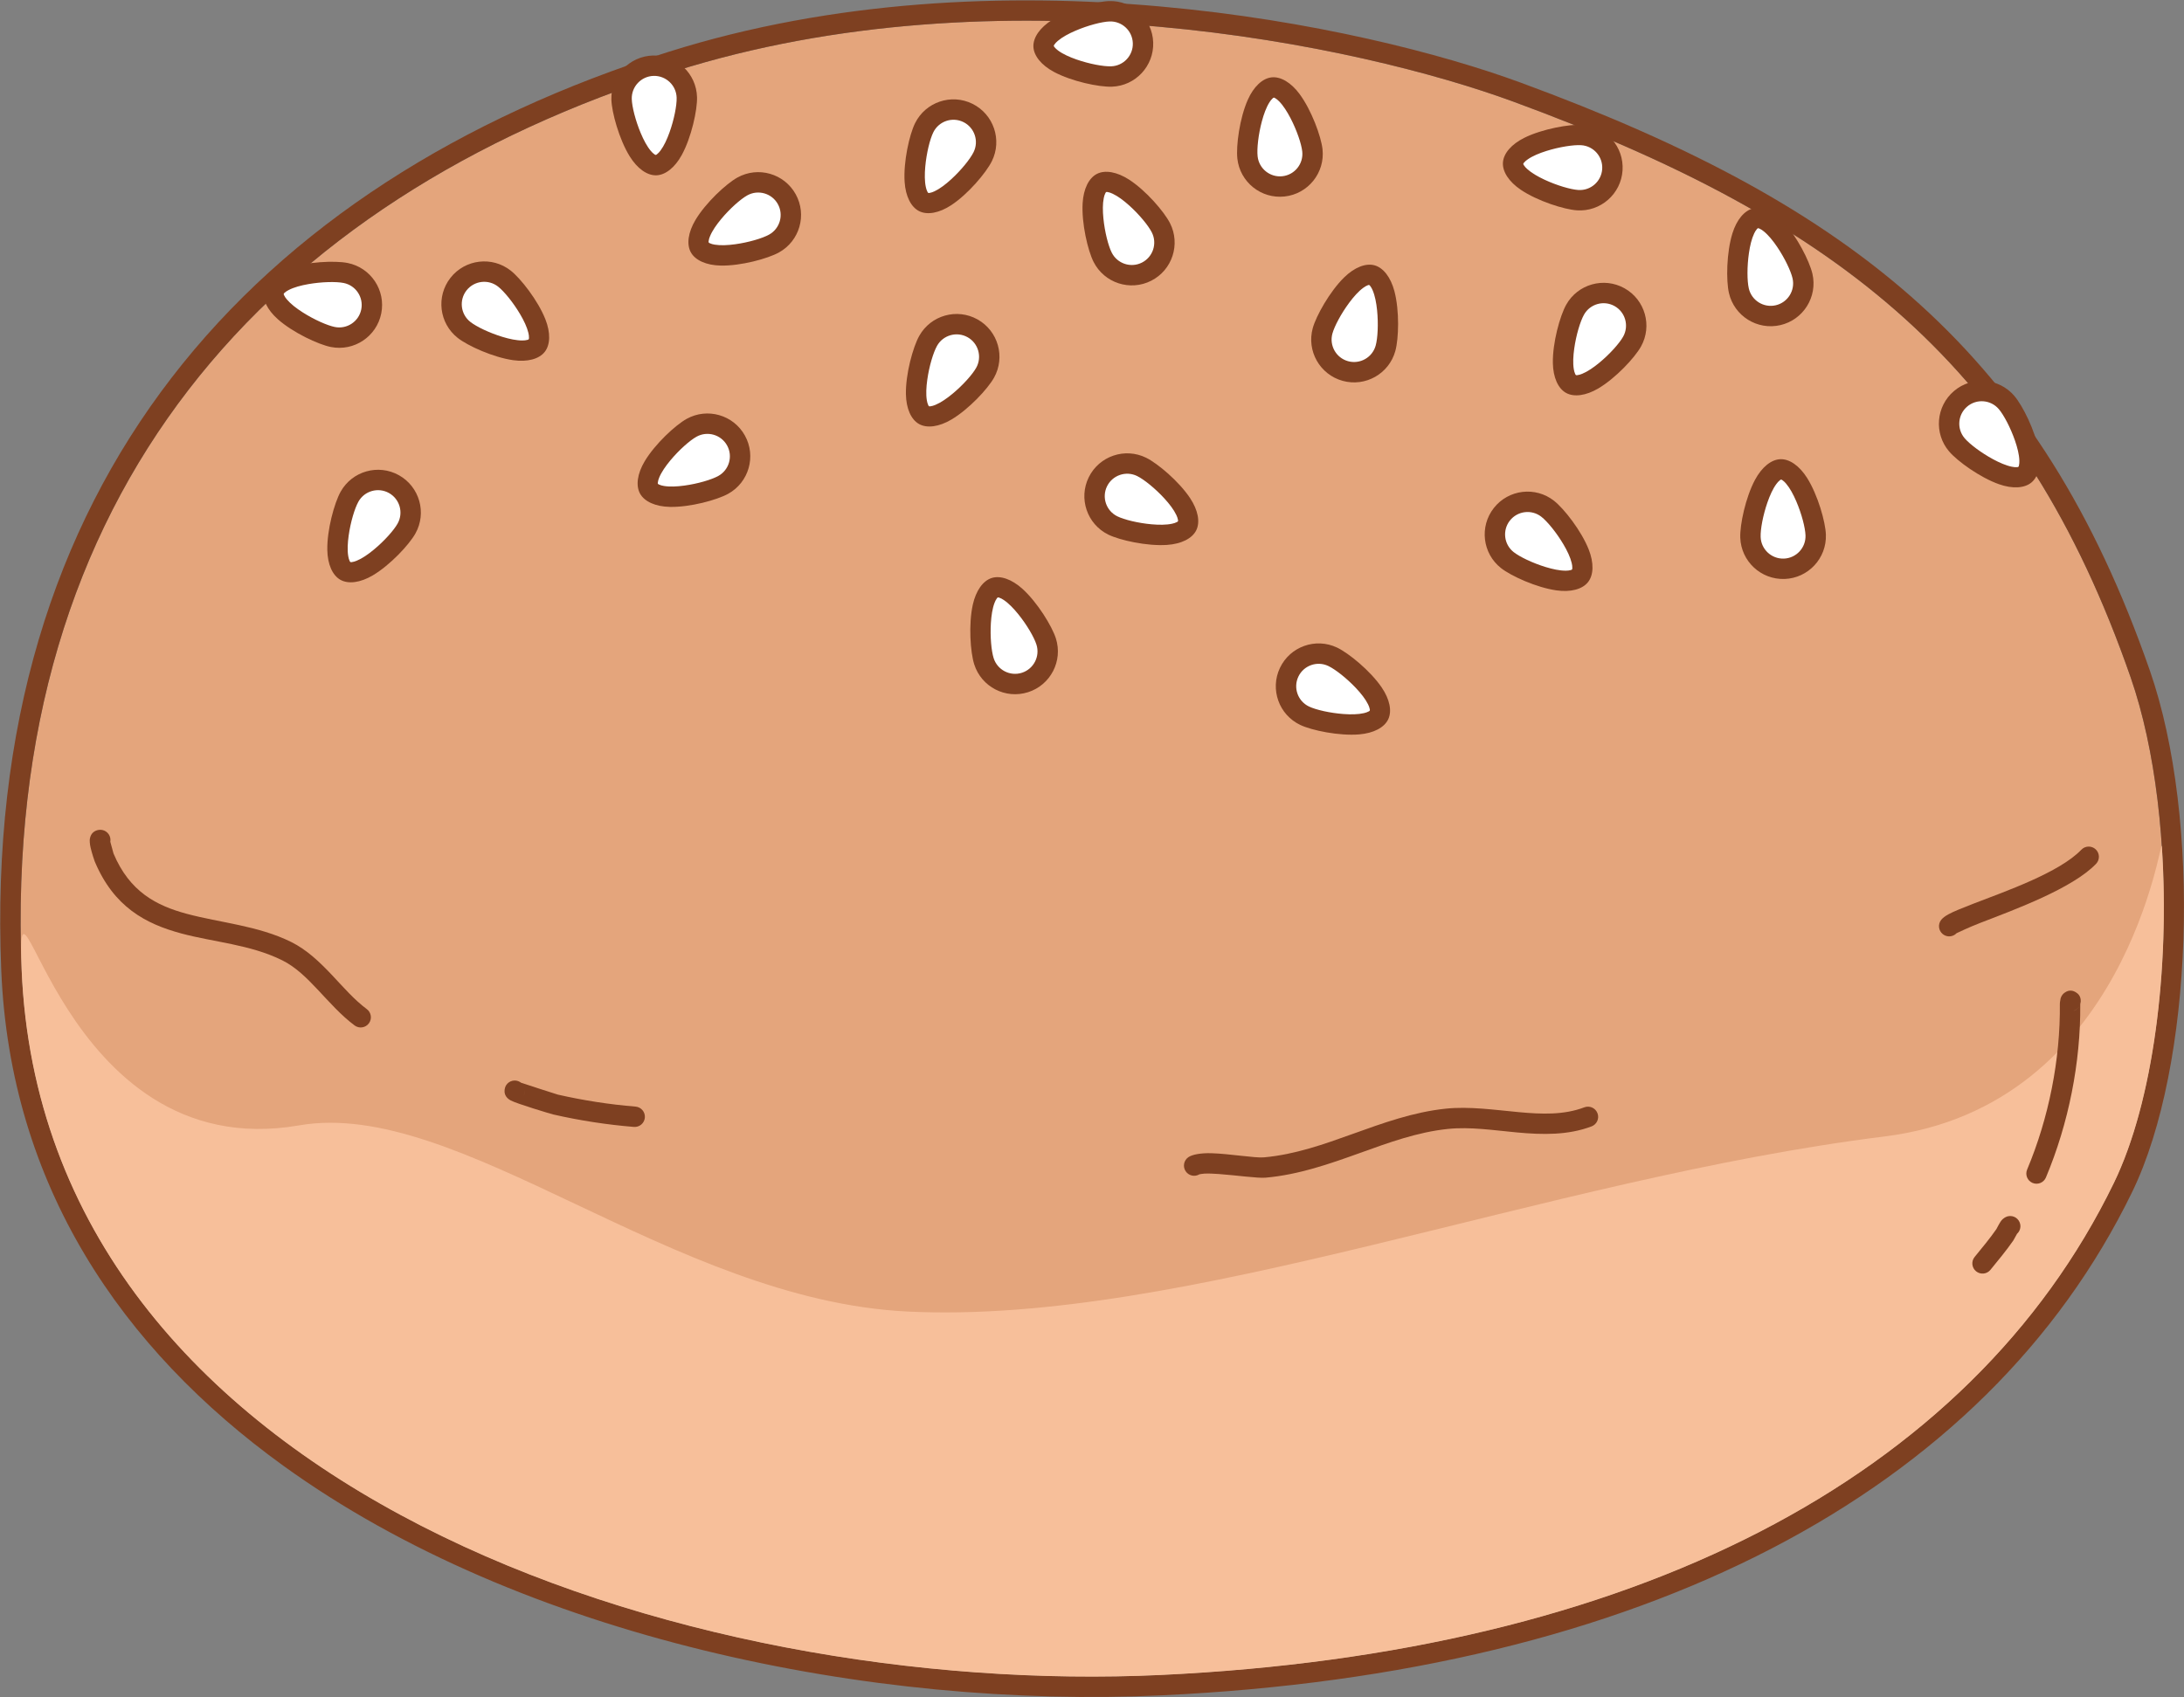 <?xml version="1.0" encoding="UTF-8" standalone="no"?><!DOCTYPE svg PUBLIC "-//W3C//DTD SVG 1.1//EN" "http://www.w3.org/Graphics/SVG/1.1/DTD/svg11.dtd"><svg width="100%" height="100%" viewBox="0 0 3570 2775" version="1.1" xmlns="http://www.w3.org/2000/svg" xmlns:xlink="http://www.w3.org/1999/xlink" xml:space="preserve" xmlns:serif="http://www.serif.com/" style="fill-rule:evenodd;clip-rule:evenodd;stroke-linejoin:round;stroke-miterlimit:2;"><rect x="0" y="0" width="3570" height="2775" fill="#808080" stroke="none"/><g id="Burger-bun" serif:id="Burger bun"><path d="M1102.44,116.692c533.633,-168.467 1120,-42.869 1371.48,49.562c537.716,197.645 832.79,435.118 1008.79,941.023c82.194,236.263 69.621,627.381 -27.267,826.751c-235.571,484.741 -788.923,768.282 -1557.6,804.538c-776.962,36.647 -1827.4,-302.575 -1862.48,-1153.57c-32.085,-778.331 403.442,-1258.8 1067.08,-1468.31Z" style="fill:#e4a57c;"/><path d="M1092.4,84.905c-678.449,214.186 -1123.15,705.769 -1090.35,1501.47c14.485,351.371 196.035,618.578 460.765,809.881c390.476,282.172 963.405,397.926 1436.59,375.607c783.512,-36.956 1345.89,-329.166 1586.01,-823.265c99.881,-205.53 113.502,-608.71 28.769,-852.272c-179.634,-516.351 -479.955,-759.632 -1028.77,-961.357c-255.418,-93.883 -851.001,-221.174 -1393.01,-50.063l-0.001,0Zm10.035,31.787c533.633,-168.467 1120,-42.869 1371.48,49.562c537.716,197.645 832.79,435.118 1008.79,941.023c82.194,236.263 69.621,627.381 -27.267,826.751c-235.571,484.741 -788.923,768.282 -1557.6,804.538c-776.962,36.647 -1827.4,-302.575 -1862.48,-1153.57c-32.085,-778.331 403.442,-1258.8 1067.08,-1468.31Z" style="fill:#7e4021;"/><path d="M35.356,1585c-9.653,-234.164 59.377,323.459 453.676,254.977c260.864,-45.307 609.046,285.48 994.248,304.392c455.071,22.344 1037.95,-216.574 1597.36,-286.265c397.648,-49.54 451.682,-496.604 453.147,-474.433c13.24,200.286 -13.902,417.741 -78.349,550.356c-235.571,484.741 -788.923,768.282 -1557.6,804.538c-776.962,36.647 -1827.4,-302.575 -1862.48,-1153.57Z" style="fill:#f7bf9a;"/><path d="M3367.82,1635.2c-0.366,1.786 -0.767,4.191 -0.749,5.938c0.934,91.495 -18.214,187.093 -53.515,271.144c-3.562,8.481 0.431,18.258 8.912,21.82c8.481,3.562 18.258,-0.431 21.82,-8.912c36.904,-87.866 56.961,-187.766 56.121,-283.441c0.242,-1.192 0.752,-3.742 0.771,-4.062c0.574,-9.398 -5.095,-13.491 -7.815,-15.19c-4.19,-2.616 -10.762,-5.113 -18.693,0.696c-0.739,0.542 -2.504,1.766 -4.354,4.693c-1.445,2.287 -2.263,4.791 -2.498,7.314Zm21.527,17.5c2.261,-0.526 5.992,-2.01 9.15,-7.008c-2.203,3.488 -5.491,5.879 -9.15,7.008Z" style="fill:#7e4021;"/><path d="M3263.36,2009.55c-10.978,15.814 -23.486,30.685 -35.619,45.604c-5.805,7.136 -4.723,17.642 2.413,23.446c7.136,5.804 17.642,4.722 23.447,-2.414c12.794,-15.731 25.948,-31.44 37.493,-48.131c0.798,-1.154 4.697,-8.4 5.985,-10.808c4.281,-3.861 6.438,-9.842 5.142,-15.88c-1.932,-8.993 -10.802,-14.726 -19.796,-12.794c-2.836,0.609 -7.455,2.517 -11.339,7.561c-2.403,3.121 -6.971,11.945 -7.726,13.416Z" style="fill:#7e4021;"/><path d="M180.3,1376.33c0.36,-1.958 0.369,-4.015 -0.026,-6.088c-1.719,-9.037 -10.452,-14.977 -19.488,-13.257c-5.723,1.089 -12.176,4.643 -13.89,14.387c-0.459,2.606 -0.277,8.069 1.176,14.412c2.1,9.165 6.28,21.517 6.764,22.67c31.274,74.452 83.024,102.005 141.704,117.797c53.009,14.266 112.136,17.87 164.531,43.718c22.118,10.912 40.138,28.887 57.745,47.573c19.68,20.886 38.788,42.72 60.85,59.088c7.387,5.481 17.835,3.933 23.316,-3.454c5.481,-7.388 3.933,-17.835 -3.455,-23.316c-20.532,-15.234 -38.135,-35.739 -56.45,-55.177c-20.388,-21.638 -41.647,-41.972 -67.258,-54.607c-54.387,-26.831 -115.592,-31.204 -170.616,-46.013c-49.352,-13.282 -93.332,-35.902 -119.635,-98.519c-0.364,-0.866 -4.043,-14.612 -5.268,-19.214Zm-12.485,13.228l-0.797,0.173c0.268,-0.051 0.534,-0.108 0.797,-0.173Zm3.866,-1.459c-1.166,0.617 -2.422,1.102 -3.752,1.43c1.319,-0.322 2.573,-0.794 3.752,-1.43Zm0.48,-0.267l-0.273,0.154l0.184,-0.1l0.089,-0.054Z" style="fill:#7e4021;"/><path d="M851.675,1770.22c-0.506,-0.403 -1.043,-0.776 -1.608,-1.122c-7.849,-4.796 -18.116,-2.319 -22.912,5.53c-2.214,3.622 -6.686,16.882 7.711,24.616c9.924,5.332 65.852,22.099 69.57,22.947c43.282,9.869 87.458,16.712 131.698,20.323c9.168,0.748 17.219,-6.087 17.968,-15.255c0.748,-9.168 -6.088,-17.219 -15.256,-17.968c-42.662,-3.482 -85.262,-10.083 -127,-19.599c-3.007,-0.686 -52.37,-16.907 -60.171,-19.472Zm6.307,11.745c0.284,3.399 -0.472,6.915 -2.385,10.046c1.873,-3.065 2.771,-6.404 2.385,-10.046Z" style="fill:#7e4021;"/><path d="M1960.62,1919.97c0.773,-0.149 4.983,-0.934 8.07,-1.088c6.625,-0.331 14.698,0.002 23.321,0.622c29.13,2.096 63.857,7.162 76.836,5.999c54.002,-4.836 104.024,-22.368 153.726,-40.237c47.11,-16.938 93.914,-34.199 144.051,-39.437c36.616,-3.826 75.145,2.238 113.307,5.748c41.824,3.847 83.201,4.663 121.682,-9.933c8.601,-3.263 12.935,-12.894 9.673,-21.495c-3.262,-8.6 -12.894,-12.934 -21.494,-9.672c-33.758,12.805 -70.119,11.281 -106.808,7.907c-40.351,-3.712 -81.107,-9.753 -119.824,-5.708c-52.825,5.519 -102.228,23.377 -151.865,41.222c-47.044,16.913 -94.307,33.827 -145.421,38.405c-14.293,1.28 -56.484,-5.958 -85.68,-6.792c-17.437,-0.499 -31.308,2.164 -37.594,6.429c-7.613,5.164 -9.6,15.536 -4.436,23.149c5.009,7.384 14.919,9.475 22.456,4.881Z" style="fill:#7e4021;"/><path d="M3198.28,1525.76c1.708,-0.822 20.463,-9.801 38.639,-16.805c57.37,-22.104 150.96,-56.535 189.35,-96.594c6.364,-6.641 6.14,-17.2 -0.501,-23.565c-6.642,-6.364 -17.201,-6.139 -23.565,0.502c-35.788,37.343 -123.788,67.947 -177.269,88.553c-17.497,6.742 -31.618,12.489 -39.884,16.975c-6,3.256 -9.865,6.555 -11.869,9.046c-5.765,7.168 -4.626,17.668 2.542,23.433c6.82,5.485 16.657,4.72 22.557,-1.545Z" style="fill:#7e4021;"/><path d="M1794.7,787.589c13.046,-26.404 45.075,-37.248 71.478,-24.201c26.403,13.046 87.353,69.833 74.307,96.236c-13.047,26.404 -95.181,12.489 -121.584,-0.557c-26.404,-13.046 -37.248,-45.075 -24.201,-71.478Z" style="fill:#fff;"/><path d="M1779.75,780.206c-8.561,17.325 -9.287,36.496 -3.538,53.476c5.749,16.98 17.972,31.766 35.298,40.327c18.814,9.296 63.373,19.192 96.264,16.923c23.399,-1.614 41.031,-10.54 47.645,-23.925c6.614,-13.384 2.991,-32.812 -9.942,-52.379c-18.18,-27.504 -53.11,-56.886 -71.924,-66.182c-17.325,-8.561 -36.496,-9.287 -53.476,-3.538c-16.98,5.749 -31.767,17.972 -40.327,35.298Zm29.884,14.766c4.485,-9.078 12.236,-15.479 21.133,-18.491c8.897,-3.012 18.942,-2.637 28.02,1.849c11.359,5.613 29.635,20.372 44.564,36.673c8.18,8.932 15.385,18.319 19.499,27.048c1.268,2.693 2.23,5.262 2.621,7.69c0.148,0.918 0.422,1.775 0.064,2.5c-0.359,0.725 -1.206,1.028 -2.024,1.468c-2.167,1.165 -4.792,1.962 -7.701,2.59c-9.433,2.036 -21.267,2.015 -33.33,0.944c-22.018,-1.955 -44.845,-7.505 -56.204,-13.118c-9.078,-4.486 -15.479,-12.236 -18.491,-21.133c-3.012,-8.897 -2.637,-18.942 1.849,-28.02Z" style="fill:#7e4021;"/><path d="M2097.98,304.704c-29.277,3.192 -55.638,-17.987 -58.829,-47.264c-3.192,-29.277 11.929,-111.198 41.207,-114.39c29.277,-3.191 61.695,73.547 64.886,102.824c3.192,29.278 -17.986,55.638 -47.264,58.83Z" style="fill:#fff;"/><path d="M2099.79,321.273c19.211,-2.095 35.767,-11.788 46.994,-25.763c11.228,-13.975 17.126,-32.231 15.032,-51.442c-2.274,-20.862 -17.883,-63.755 -37.476,-90.27c-13.939,-18.864 -30.944,-28.934 -45.785,-27.316c-14.842,1.618 -29.277,15.116 -38.825,36.539c-13.419,30.115 -19.419,75.363 -17.145,96.225c2.094,19.212 11.788,35.767 25.763,46.995c13.975,11.227 32.23,17.126 51.442,15.032Zm-3.613,-33.137c-10.066,1.097 -19.63,-1.998 -26.952,-7.881c-7.323,-5.883 -12.406,-14.555 -13.503,-24.621c-1.373,-12.596 1.248,-35.941 6.969,-57.292c3.135,-11.699 7.177,-22.82 12.327,-30.981c1.589,-2.518 3.238,-4.71 5.075,-6.345c0.695,-0.618 1.27,-1.309 2.074,-1.397c0.804,-0.088 1.515,0.464 2.326,0.917c2.147,1.202 4.23,2.987 6.323,5.102c6.787,6.86 13.131,16.85 18.713,27.598c10.187,19.617 17.777,41.849 19.15,54.444c1.097,10.066 -1.998,19.63 -7.881,26.953c-5.882,7.322 -14.555,12.405 -24.621,13.503Z" style="fill:#7e4021;"/><path d="M2635.6,277.533c-1.94,29.387 -27.373,51.671 -56.76,49.732c-29.387,-1.94 -107.438,-31.054 -105.499,-60.441c1.94,-29.387 83.141,-47.99 112.528,-46.05c29.386,1.939 51.67,27.372 49.731,56.759Z" style="fill:#fff;"/><path d="M2652.23,278.631c1.273,-19.283 -5.399,-37.27 -17.213,-50.754c-11.814,-13.483 -28.768,-22.461 -48.051,-23.734c-20.94,-1.382 -65.891,6.543 -95.405,21.236c-20.997,10.452 -33.867,25.451 -34.85,40.348c-0.983,14.897 9.804,31.456 29.245,44.578c27.327,18.444 70.847,32.208 91.787,33.59c19.283,1.273 37.27,-5.399 50.753,-17.213c13.483,-11.814 22.462,-28.768 23.734,-48.051l0,-0Zm-33.261,-2.195c-0.667,10.103 -5.375,18.985 -12.44,25.175c-7.064,6.19 -16.487,9.69 -26.591,9.023c-12.643,-0.834 -35.178,-7.469 -55.212,-16.81c-10.977,-5.118 -21.228,-11.029 -28.371,-17.518c-2.203,-2.001 -4.076,-4.006 -5.367,-6.099c-0.488,-0.791 -1.069,-1.478 -1.016,-2.285c0.053,-0.807 0.72,-1.412 1.307,-2.132c1.556,-1.905 3.675,-3.646 6.123,-5.341c7.933,-5.493 18.872,-10.006 30.427,-13.637c21.087,-6.627 44.299,-10.242 56.942,-9.408c10.104,0.667 18.985,5.375 25.175,12.44c6.19,7.065 9.69,16.488 9.023,26.592l0,-0Z" style="fill:#7e4021;"/><path d="M1203.06,720.209c14.279,25.758 4.959,58.262 -20.799,72.541c-25.758,14.279 -107.143,32.056 -121.422,6.298c-14.279,-25.757 43.921,-85.359 69.679,-99.638c25.758,-14.279 58.263,-4.959 72.542,20.799Z" style="fill:#fff;"/><path d="M1217.64,712.128c-9.37,-16.902 -24.717,-28.413 -41.95,-33.353c-17.232,-4.941 -36.347,-3.311 -53.249,6.058c-18.354,10.175 -51.858,41.174 -68.719,69.505c-11.994,20.156 -14.695,39.734 -7.457,52.791c7.239,13.057 25.273,21.141 48.722,21.648c32.962,0.713 77.004,-11.276 95.358,-21.45c16.902,-9.37 28.413,-24.717 33.353,-41.949c4.941,-17.233 3.311,-36.348 -6.058,-53.25Zm-29.154,16.161c4.909,8.856 5.759,18.873 3.17,27.902c-2.589,9.029 -8.616,17.073 -17.472,21.982c-11.082,6.143 -33.621,12.766 -55.522,15.758c-12,1.64 -23.819,2.219 -33.337,0.631c-2.936,-0.49 -5.596,-1.162 -7.815,-2.223c-0.839,-0.401 -1.699,-0.664 -2.091,-1.371c-0.392,-0.708 -0.159,-1.576 -0.055,-2.5c0.276,-2.444 1.116,-5.056 2.256,-7.805c3.696,-8.914 10.45,-18.631 18.199,-27.939c14.143,-16.988 31.702,-32.594 42.783,-38.737c8.856,-4.909 18.872,-5.759 27.901,-3.17c9.029,2.589 17.074,8.616 21.983,17.472Z" style="fill:#7e4021;"/><path d="M1582.27,184.681c26.38,13.094 37.166,45.142 24.072,71.522c-13.094,26.38 -69.991,87.227 -96.371,74.133c-26.38,-13.094 -12.317,-95.203 0.777,-121.583c13.094,-26.379 45.142,-37.166 71.522,-24.072Z" style="fill:#fff;"/><path d="M1589.68,169.752c-17.31,-8.592 -36.48,-9.352 -53.47,-3.633c-16.99,5.718 -31.799,17.914 -40.391,35.224c-9.33,18.797 -19.306,63.339 -17.096,96.234c1.571,23.402 10.466,41.05 23.838,47.688c13.373,6.638 32.808,3.051 52.398,-9.847c27.536,-18.13 56.981,-53.008 66.312,-71.805c8.592,-17.31 9.352,-36.479 3.633,-53.47c-5.718,-16.99 -17.914,-31.798 -35.224,-40.391Zm-14.821,29.858c9.07,4.502 15.457,12.264 18.453,21.166c2.997,8.903 2.603,18.947 -1.899,28.017c-5.633,11.349 -20.425,29.599 -36.754,44.498c-8.946,8.164 -18.346,15.352 -27.083,19.45c-2.695,1.264 -5.266,2.221 -7.695,2.608c-0.918,0.146 -1.775,0.418 -2.5,0.059c-0.724,-0.36 -1.026,-1.208 -1.464,-2.027c-1.161,-2.169 -1.953,-4.795 -2.575,-7.706c-2.019,-9.436 -1.978,-21.27 -0.885,-33.332c1.995,-22.014 7.586,-44.83 13.22,-56.179c4.502,-9.07 12.264,-15.457 21.166,-18.453c8.902,-2.997 18.947,-2.603 28.016,1.899Z" style="fill:#7e4021;"/><path d="M749.557,464.428c18.22,-23.138 51.798,-27.131 74.936,-8.911c23.139,18.22 71.041,86.374 52.821,109.512c-18.22,23.138 -95.707,-7.445 -118.845,-25.665c-23.139,-18.22 -27.132,-51.797 -8.912,-74.936Z" style="fill:#fff;"/><path d="M736.463,454.117c-11.956,15.183 -16.627,33.791 -14.51,51.592c2.117,17.801 11.022,34.794 26.205,46.75c16.487,12.983 58.04,31.87 90.691,36.446c23.227,3.255 42.324,-1.836 51.56,-13.565c9.236,-11.729 9.706,-31.487 1.094,-53.303c-12.105,-30.667 -40.211,-66.632 -56.699,-79.614c-15.183,-11.956 -33.79,-16.627 -51.591,-14.51c-17.802,2.117 -34.795,11.021 -46.75,26.204l-0,0Zm26.188,20.622c6.265,-7.955 15.171,-12.617 24.498,-13.726c9.327,-1.109 19.078,1.334 27.033,7.598c9.955,7.839 24.787,26.055 36.026,45.089c6.158,10.429 11.269,21.103 13.49,30.494c0.685,2.896 1.095,5.608 0.976,8.065c-0.044,0.929 0.047,1.824 -0.454,2.459c-0.5,0.636 -1.392,0.757 -2.284,1.019c-2.36,0.691 -5.093,0.929 -8.069,0.942c-9.65,0.043 -21.224,-2.422 -32.807,-5.962c-21.139,-6.462 -42.326,-16.608 -52.28,-24.447c-7.956,-6.264 -12.617,-15.17 -13.727,-24.497c-1.109,-9.328 1.334,-19.078 7.598,-27.034l0,0Z" style="fill:#7e4021;"/><path d="M2455.01,840.805c18.22,-23.139 51.797,-27.132 74.936,-8.912c23.138,18.22 71.041,86.374 52.821,109.512c-18.22,23.139 -95.708,-7.444 -118.846,-25.664c-23.138,-18.22 -27.131,-51.798 -8.911,-74.936Z" style="fill:#fff;"/><path d="M2441.91,830.494c-11.956,15.183 -16.626,33.79 -14.509,51.591c2.117,17.802 11.021,34.794 26.204,46.75c16.487,12.983 58.041,31.871 90.691,36.446c23.228,3.255 42.324,-1.835 51.56,-13.565c9.236,-11.729 9.706,-31.487 1.094,-53.303c-12.105,-30.666 -40.211,-66.631 -56.698,-79.614c-15.183,-11.956 -33.791,-16.626 -51.592,-14.51c-17.801,2.117 -34.794,11.022 -46.75,26.205Zm26.189,20.622c6.264,-7.956 15.17,-12.617 24.497,-13.726c9.328,-1.11 19.078,1.333 27.034,7.598c9.954,7.838 24.787,26.055 36.026,45.089c6.158,10.429 11.268,21.102 13.489,30.493c0.685,2.896 1.096,5.609 0.977,8.066c-0.045,0.928 0.046,1.823 -0.455,2.458c-0.5,0.636 -1.391,0.758 -2.283,1.019c-2.361,0.692 -5.094,0.929 -8.07,0.942c-9.65,0.043 -21.224,-2.421 -32.806,-5.962c-21.139,-6.461 -42.327,-16.608 -52.281,-24.447c-7.955,-6.264 -12.617,-15.17 -13.726,-24.497c-1.109,-9.327 1.334,-19.078 7.598,-27.033Z" style="fill:#7e4021;"/><path d="M2916.51,929.962c-29.433,1.028 -54.163,-22.033 -55.191,-51.466c-1.028,-29.433 20.082,-110.018 49.515,-111.046c29.433,-1.029 56.114,77.887 57.142,107.32c1.028,29.433 -22.033,54.164 -51.466,55.192Z" style="fill:#fff;"/><path d="M2917.09,946.618c19.313,-0.674 36.537,-9.123 48.763,-22.234c12.226,-13.11 19.452,-30.882 18.778,-50.195c-0.733,-20.973 -13.142,-64.899 -30.73,-92.784c-12.513,-19.838 -28.731,-31.133 -43.651,-30.612c-14.92,0.521 -30.31,12.92 -41.408,33.583c-15.601,29.045 -24.914,73.729 -24.182,94.702c0.675,19.313 9.123,36.537 22.234,48.763c13.111,12.226 30.882,19.452 50.196,18.777l-0,0Zm-1.164,-33.313c-10.119,0.354 -19.429,-3.437 -26.299,-9.843c-6.87,-6.406 -11.3,-15.429 -11.654,-25.548c-0.442,-12.663 3.89,-35.751 11.167,-56.624c3.988,-11.436 8.838,-22.23 14.574,-29.99c1.77,-2.393 3.576,-4.458 5.529,-5.953c0.737,-0.565 1.362,-1.213 2.17,-1.241c0.809,-0.028 1.477,0.574 2.253,1.086c2.052,1.356 3.998,3.29 5.93,5.554c6.264,7.34 11.855,17.77 16.631,28.9c8.715,20.313 14.648,43.044 15.091,55.706c0.353,10.12 -3.438,19.43 -9.843,26.299c-6.406,6.87 -15.429,11.301 -25.549,11.654l0,0Z" style="fill:#7e4021;"/><path d="M3204.8,652.027c22.446,-19.066 56.149,-16.323 75.216,6.123c19.066,22.446 52.505,98.745 30.06,117.811c-22.446,19.067 -92.332,-26.272 -111.398,-48.718c-19.067,-22.446 -16.323,-56.149 6.122,-75.216Z" style="fill:#fff;"/><path d="M3194.01,639.325c-14.728,12.511 -22.995,29.823 -24.45,47.69c-1.454,17.868 3.904,36.289 16.415,51.018c13.586,15.994 50.57,42.745 81.664,53.703c22.122,7.796 41.848,6.593 53.227,-3.072c11.378,-9.666 15.756,-28.938 11.641,-52.029c-5.785,-32.457 -26.203,-73.281 -39.789,-89.275c-12.511,-14.728 -29.823,-22.996 -47.69,-24.45c-17.868,-1.455 -36.289,3.904 -51.018,16.415l0,-0Zm21.581,25.405c7.717,-6.556 17.37,-9.359 26.732,-8.597c9.362,0.762 18.435,5.09 24.99,12.807c8.203,9.657 19.129,30.453 26.371,51.337c3.968,11.443 6.861,22.918 7.176,32.563c0.098,2.974 -0.038,5.714 -0.642,8.099c-0.228,0.901 -0.316,1.796 -0.933,2.32c-0.616,0.523 -1.514,0.466 -2.44,0.545c-2.451,0.21 -5.176,-0.099 -8.096,-0.676c-9.467,-1.871 -20.323,-6.582 -30.973,-12.348c-19.438,-10.525 -38.193,-24.671 -46.396,-34.327c-6.555,-7.718 -9.359,-17.371 -8.596,-26.733c0.762,-9.362 5.089,-18.435 12.806,-24.99l0.001,-0Z" style="fill:#7e4021;"/><path d="M606.875,509.118c-5.775,28.879 -33.91,47.637 -62.789,41.862c-28.879,-5.775 -102.441,-44.869 -96.666,-73.748c5.775,-28.879 88.714,-36.677 117.593,-30.902c28.879,5.775 47.637,33.909 41.862,62.788Z" style="fill:#fff;"/><path d="M623.218,512.386c3.789,-18.95 -0.467,-37.656 -10.412,-52.571c-9.944,-14.916 -25.575,-26.039 -44.525,-29.828c-20.578,-4.115 -66.181,-2.151 -97.366,8.546c-22.186,7.61 -36.91,20.792 -39.838,35.431c-2.927,14.64 5.596,32.471 23.149,48.027c24.674,21.867 66.014,41.217 86.592,45.332c18.95,3.79 37.656,-0.467 52.572,-10.411c14.915,-9.945 26.038,-25.575 29.828,-44.525l-0,-0.001Zm-32.686,-6.536c-1.986,9.929 -7.818,18.117 -15.633,23.327c-7.815,5.211 -17.616,7.446 -27.545,5.46c-12.424,-2.484 -33.895,-12.015 -52.532,-23.902c-10.211,-6.513 -19.599,-13.717 -25.83,-21.086c-1.922,-2.273 -3.515,-4.506 -4.521,-6.75c-0.38,-0.848 -0.866,-1.605 -0.708,-2.398c0.159,-0.794 0.899,-1.305 1.576,-1.942c1.792,-1.685 4.121,-3.134 6.769,-4.493c8.586,-4.406 20.022,-7.446 31.953,-9.531c21.774,-3.806 45.259,-4.347 57.684,-1.862c9.929,1.985 18.116,7.817 23.327,15.632c5.21,7.816 7.445,17.616 5.46,27.545l-0,0Z" style="fill:#7e4021;"/><path d="M2199.13,606.622c-28.388,-7.84 -45.071,-37.252 -37.231,-65.64c7.84,-28.389 52.13,-98.944 80.518,-91.104c28.388,7.84 30.193,91.124 22.354,119.513c-7.84,28.388 -37.252,45.071 -65.641,37.231Z" style="fill:#fff;"/><path d="M2194.7,622.687c18.628,5.145 37.592,2.246 53.185,-6.598c15.593,-8.844 27.813,-23.634 32.957,-42.262c5.586,-20.228 6.911,-65.853 -1.512,-97.728c-5.993,-22.677 -18.08,-38.312 -32.471,-42.286c-14.39,-3.975 -32.789,3.242 -49.569,19.63c-23.587,23.034 -45.864,62.874 -51.45,83.102c-5.145,18.628 -2.246,37.592 6.598,53.185c8.845,15.593 23.634,27.813 42.262,32.957l-0,0Zm8.873,-32.13c-9.76,-2.696 -17.507,-9.102 -22.141,-17.272c-4.634,-8.17 -6.157,-18.106 -3.462,-27.867c3.373,-12.213 14.426,-32.942 27.623,-50.674c7.231,-9.716 15.093,-18.56 22.892,-24.244c2.405,-1.753 4.747,-3.182 7.058,-4.024c0.874,-0.318 1.663,-0.748 2.443,-0.533c0.78,0.216 1.237,0.99 1.823,1.711c1.552,1.909 2.829,4.337 3.994,7.076c3.776,8.88 5.985,20.506 7.205,32.556c2.228,21.992 1.076,45.455 -2.297,57.668c-2.695,9.76 -9.101,17.507 -17.272,22.141c-8.17,4.634 -18.106,6.157 -27.866,3.462l-0,-0Z" style="fill:#7e4021;"/><path d="M643.951,791.534c25.71,14.364 34.922,46.899 20.558,72.61c-14.364,25.71 -74.158,83.713 -99.869,69.349c-25.71,-14.364 -7.663,-95.691 6.701,-121.401c14.364,-25.71 46.9,-34.922 72.61,-20.558Z" style="fill:#fff;"/><path d="M652.08,776.984c-16.871,-9.426 -35.981,-11.119 -53.229,-6.235c-17.249,4.883 -32.634,16.343 -42.06,33.214c-10.235,18.32 -22.369,62.323 -21.766,95.286c0.43,23.451 8.453,41.512 21.487,48.794c13.033,7.281 32.619,4.645 52.815,-7.283c28.387,-16.766 59.497,-50.167 69.732,-68.487c9.425,-16.871 11.119,-35.981 6.235,-53.229c-4.883,-17.249 -16.343,-32.635 -33.214,-42.06l-0,-0Zm-16.258,29.1c8.84,4.938 14.841,13.003 17.4,22.04c2.558,9.038 1.676,19.051 -3.263,27.891c-6.179,11.061 -21.843,28.568 -38.878,42.654c-9.334,7.718 -19.073,14.44 -27.999,18.107c-2.754,1.131 -5.368,1.962 -7.813,2.23c-0.924,0.101 -1.793,0.331 -2.5,-0.063c-0.706,-0.395 -0.966,-1.256 -1.364,-2.096c-1.053,-2.223 -1.716,-4.885 -2.197,-7.822c-1.556,-9.524 -0.938,-21.341 0.741,-33.335c3.065,-21.891 9.762,-44.408 15.942,-55.469c4.939,-8.84 13.003,-14.841 22.04,-17.4c9.038,-2.559 19.051,-1.676 27.891,3.263l0,-0Z" style="fill:#7e4021;"/><path d="M2647.26,485.85c25.71,14.365 34.922,46.9 20.558,72.61c-14.364,25.711 -74.158,83.713 -99.869,69.349c-25.71,-14.364 -7.663,-95.69 6.701,-121.4c14.364,-25.711 46.899,-34.923 72.61,-20.559Z" style="fill:#fff;"/><path d="M2655.39,471.301c-16.871,-9.426 -35.981,-11.119 -53.229,-6.236c-17.249,4.884 -32.635,16.344 -42.06,33.215c-10.235,18.32 -22.37,62.322 -21.766,95.286c0.43,23.451 8.453,41.512 21.486,48.793c13.034,7.282 32.62,4.646 52.815,-7.282c28.388,-16.767 59.498,-50.168 69.733,-68.488c9.425,-16.871 11.119,-35.98 6.235,-53.229c-4.884,-17.248 -16.344,-32.634 -33.214,-42.059l-0,-0Zm-16.258,29.099c8.84,4.939 14.841,13.003 17.4,22.041c2.558,9.038 1.676,19.051 -3.263,27.891c-6.18,11.061 -21.844,28.568 -38.879,42.654c-9.333,7.718 -19.072,14.439 -27.999,18.106c-2.753,1.131 -5.367,1.962 -7.812,2.23c-0.924,0.102 -1.794,0.332 -2.5,-0.063c-0.706,-0.394 -0.966,-1.255 -1.364,-2.095c-1.053,-2.223 -1.717,-4.885 -2.197,-7.822c-1.556,-9.524 -0.938,-21.341 0.741,-33.336c3.065,-21.891 9.762,-44.408 15.942,-55.469c4.938,-8.839 13.003,-14.84 22.04,-17.399c9.038,-2.559 19.051,-1.676 27.891,3.262l-0,0Z" style="fill:#7e4021;"/><path d="M1589.75,536.788c25.711,14.364 34.922,46.899 20.558,72.61c-14.364,25.71 -74.158,83.713 -99.868,69.349c-25.711,-14.364 -7.664,-95.69 6.7,-121.401c14.364,-25.71 46.9,-34.922 72.61,-20.558Z" style="fill:#fff;"/><path d="M1597.87,522.238c-16.871,-9.425 -35.98,-11.119 -53.229,-6.235c-17.249,4.883 -32.634,16.344 -42.06,33.214c-10.235,18.32 -22.369,62.323 -21.765,95.286c0.429,23.451 8.453,41.512 21.486,48.794c13.033,7.281 32.62,4.645 52.815,-7.283c28.387,-16.766 59.497,-50.167 69.732,-68.487c9.426,-16.871 11.119,-35.981 6.236,-53.229c-4.884,-17.249 -16.344,-32.634 -33.215,-42.06Zm-16.258,29.1c8.84,4.938 14.841,13.003 17.4,22.04c2.559,9.038 1.676,19.051 -3.263,27.891c-6.179,11.061 -21.843,28.568 -38.878,42.654c-9.334,7.718 -19.073,14.44 -27.999,18.107c-2.753,1.131 -5.367,1.962 -7.813,2.23c-0.924,0.101 -1.793,0.331 -2.499,-0.063c-0.707,-0.395 -0.966,-1.256 -1.365,-2.096c-1.053,-2.223 -1.716,-4.884 -2.196,-7.822c-1.557,-9.524 -0.938,-21.341 0.741,-33.335c3.065,-21.891 9.762,-44.408 15.941,-55.469c4.939,-8.84 13.003,-14.841 22.041,-17.4c9.037,-2.558 19.051,-1.676 27.89,3.263Z" style="fill:#7e4021;"/><path d="M1675.45,1115.86c-28.058,8.949 -58.103,-6.565 -67.053,-34.623c-8.949,-28.058 -10.419,-111.349 17.639,-120.299c28.058,-8.949 75.087,59.81 84.037,87.868c8.949,28.058 -6.565,58.104 -34.623,67.054Z" style="fill:#fff;"/><path d="M1680.51,1131.74c18.411,-5.872 32.709,-18.664 40.933,-34.593c8.225,-15.928 10.376,-34.992 4.503,-53.403c-6.377,-19.993 -30.203,-58.926 -54.677,-81.016c-17.412,-15.715 -36.079,-22.203 -50.303,-17.666c-14.223,4.536 -25.687,20.635 -30.783,43.53c-7.164,32.181 -4.046,77.719 2.331,97.712c5.872,18.411 18.664,32.709 34.592,40.933c15.929,8.225 34.993,10.376 53.404,4.503l0,0Zm-10.129,-31.757c-9.647,3.077 -19.635,1.946 -27.981,-2.364c-8.346,-4.309 -15.052,-11.798 -18.129,-21.444c-3.851,-12.071 -5.924,-35.471 -4.562,-57.534c0.745,-12.088 2.495,-23.792 5.92,-32.814c1.056,-2.783 2.236,-5.259 3.712,-7.227c0.557,-0.743 0.984,-1.535 1.755,-1.781c0.77,-0.246 1.576,0.153 2.462,0.436c2.342,0.751 4.738,2.086 7.211,3.743c8.016,5.373 16.219,13.902 23.826,23.326c13.885,17.199 25.744,37.478 29.594,49.549c3.077,9.647 1.946,19.635 -2.364,27.981c-4.309,8.346 -11.797,15.052 -21.444,18.129l-0,0Z" style="fill:#7e4021;"/><path d="M2107.29,1099.11c12.644,-26.598 44.505,-37.926 71.103,-25.281c26.598,12.645 88.401,68.502 75.756,95.1c-12.644,26.598 -94.98,13.93 -121.578,1.285c-26.598,-12.645 -37.926,-44.505 -25.281,-71.104Z" style="fill:#fff;"/><path d="M2092.23,1091.95c-8.297,17.453 -8.732,36.632 -2.726,53.523c6.005,16.891 18.451,31.491 35.904,39.788c18.953,9.01 63.657,18.229 96.509,15.462c23.372,-1.968 40.868,-11.16 47.278,-24.643c6.41,-13.484 2.494,-32.855 -10.735,-52.223c-18.594,-27.225 -53.965,-56.075 -72.918,-65.085c-17.453,-8.298 -36.633,-8.733 -53.524,-2.727c-16.89,6.006 -31.49,18.451 -39.788,35.904l0,0.001Zm30.105,14.311c4.347,-9.144 12,-15.662 20.85,-18.809c8.85,-3.147 18.9,-2.923 28.045,1.424c11.443,5.44 29.941,19.921 45.115,35.994c8.314,8.807 15.661,18.084 19.906,26.75c1.309,2.673 2.31,5.227 2.738,7.649c0.162,0.916 0.449,1.768 0.101,2.499c-0.347,0.73 -1.189,1.046 -2.001,1.499c-2.149,1.197 -4.762,2.033 -7.661,2.705c-9.401,2.179 -21.234,2.338 -33.312,1.45c-22.045,-1.621 -44.953,-6.825 -56.396,-12.265c-9.145,-4.348 -15.663,-12.001 -18.809,-20.851c-3.147,-8.85 -2.924,-18.9 1.424,-28.045l-0,0Z" style="fill:#7e4021;"/><path d="M1874.19,444.174c-26.268,13.317 -58.406,2.802 -71.723,-23.466c-13.317,-26.268 -28.073,-108.255 -1.805,-121.572c26.268,-13.317 83.677,47.047 96.994,73.315c13.317,26.268 2.802,58.406 -23.466,71.723Z" style="fill:#fff;"/><path d="M1881.73,459.039c17.237,-8.738 29.307,-23.649 34.882,-40.687c5.574,-17.038 4.652,-36.2 -4.086,-53.437c-9.489,-18.718 -39.229,-53.345 -66.917,-71.241c-19.699,-12.732 -39.163,-16.154 -52.479,-9.404c-13.316,6.751 -22.061,24.474 -23.435,47.889c-1.931,32.912 8.422,77.367 17.911,96.085c8.738,17.237 23.649,29.307 40.687,34.882c17.038,5.574 36.201,4.652 53.437,-4.087Zm-15.072,-29.731c-9.032,4.579 -19.072,5.058 -28,2.137c-8.927,-2.921 -16.743,-9.242 -21.321,-18.273c-5.729,-11.301 -11.514,-34.07 -13.695,-56.066c-1.194,-12.052 -1.336,-23.885 0.603,-33.338c0.598,-2.916 1.367,-5.549 2.51,-7.728c0.431,-0.823 0.725,-1.673 1.447,-2.039c0.722,-0.365 1.581,-0.1 2.5,0.038c2.433,0.366 5.011,1.302 7.717,2.543c8.771,4.023 18.231,11.132 27.247,19.22c16.453,14.76 31.4,32.884 37.129,44.185c4.578,9.032 5.057,19.072 2.136,28c-2.921,8.927 -9.242,16.743 -18.273,21.321Z" style="fill:#7e4021;"/><path d="M1868.38,69.875c1.035,29.432 -22.02,54.168 -51.452,55.204c-29.433,1.035 -110.024,-20.055 -111.059,-49.488c-1.035,-29.432 77.874,-56.133 107.306,-57.169c29.433,-1.035 54.169,22.02 55.205,51.453Z" style="fill:#fff;"/><path d="M1885.03,69.289c-0.679,-19.314 -9.132,-36.536 -22.246,-48.758c-13.114,-12.223 -30.887,-19.444 -50.2,-18.765c-20.973,0.738 -64.895,13.158 -92.777,30.753c-19.835,12.518 -31.125,28.738 -30.6,43.658c0.524,14.921 12.927,30.307 33.593,41.4c29.048,15.593 73.735,24.896 94.707,24.158c19.314,-0.679 36.536,-9.132 48.758,-22.246c12.223,-13.114 19.445,-30.887 18.765,-50.2l0,-0Zm-33.313,1.171c0.356,10.12 -3.432,19.431 -9.836,26.302c-6.404,6.871 -15.426,11.304 -25.545,11.66c-12.663,0.446 -35.753,-3.881 -56.627,-11.153c-11.437,-3.984 -22.232,-8.831 -29.993,-14.566c-2.394,-1.769 -4.459,-3.574 -5.955,-5.527c-0.566,-0.738 -1.213,-1.362 -1.242,-2.171c-0.028,-0.808 0.574,-1.476 1.086,-2.252c1.355,-2.053 3.288,-3.999 5.552,-5.932c7.339,-6.266 17.767,-11.859 28.896,-16.638c20.311,-8.72 43.04,-14.659 55.702,-15.104c10.12,-0.356 19.431,3.432 26.302,9.836c6.871,6.404 11.304,15.426 11.66,25.545l0,0Z" style="fill:#7e4021;"/><path d="M1067.93,107.423c29.44,-0.794 53.987,22.462 54.781,51.902c0.795,29.441 -20.954,109.856 -50.394,110.651c-29.44,0.794 -55.495,-78.331 -56.289,-107.771c-0.795,-29.44 22.462,-53.987 51.902,-54.782Z" style="fill:#fff;"/><path d="M1067.48,90.763c-19.318,0.521 -36.609,8.833 -48.938,21.846c-12.329,13.014 -19.696,30.727 -19.175,50.046c0.566,20.977 12.627,65 29.993,93.024c12.355,19.937 28.483,31.36 43.407,30.957c14.924,-0.403 30.412,-12.679 41.673,-33.253c15.83,-28.92 25.498,-73.529 24.932,-94.507c-0.522,-19.318 -8.833,-36.609 -21.847,-48.938c-13.013,-12.33 -30.727,-19.697 -50.045,-19.175l0,-0Zm0.9,33.321c10.122,-0.273 19.401,3.591 26.22,10.051c6.818,6.46 11.178,15.518 11.451,25.64c0.342,12.666 -4.174,35.719 -11.616,56.533c-4.078,11.404 -9.013,22.16 -14.811,29.874c-1.789,2.379 -3.611,4.429 -5.576,5.91c-0.742,0.559 -1.372,1.201 -2.181,1.223c-0.808,0.022 -1.472,-0.586 -2.243,-1.104c-2.042,-1.372 -3.972,-3.321 -5.886,-5.601c-6.206,-7.39 -11.714,-17.863 -16.401,-29.031c-8.554,-20.382 -14.307,-43.158 -14.649,-55.824c-0.273,-10.122 3.591,-19.401 10.052,-26.22c6.46,-6.819 15.517,-11.178 25.639,-11.451l0.001,0Z" style="fill:#7e4021;"/><path d="M2906.37,515.353c-28.699,6.612 -57.367,-11.32 -63.979,-40.019c-6.612,-28.699 -1.229,-111.829 27.47,-118.441c28.699,-6.613 69.915,65.781 76.528,94.48c6.612,28.699 -11.32,57.367 -40.019,63.98Z" style="fill:#fff;"/><path d="M2910.11,531.594c18.832,-4.339 34.133,-15.912 43.639,-31.11c9.507,-15.199 13.218,-34.021 8.879,-52.853c-4.712,-20.45 -25.256,-61.21 -47.831,-85.237c-16.06,-17.094 -34.132,-25.094 -48.68,-21.742c-14.548,3.351 -27.296,18.453 -34.258,40.851c-9.786,31.483 -10.423,77.124 -5.711,97.573c4.339,18.832 15.911,34.133 31.11,43.639c15.198,9.507 34.02,13.218 52.852,8.879l0,-0Zm-7.484,-32.483c-9.867,2.274 -19.728,0.325 -27.692,-4.656c-7.963,-4.981 -14.031,-12.996 -16.304,-22.863c-2.845,-12.347 -2.987,-35.838 0.184,-57.714c1.737,-11.986 4.444,-23.506 8.598,-32.216c1.282,-2.686 2.662,-5.057 4.294,-6.897c0.617,-0.695 1.107,-1.45 1.895,-1.631c0.789,-0.182 1.559,0.282 2.418,0.637c2.273,0.941 4.551,2.469 6.879,4.323c7.547,6.014 15.021,15.189 21.828,25.206c12.423,18.283 22.575,39.468 25.42,51.815c2.273,9.867 0.324,19.729 -4.657,27.692c-4.981,7.963 -12.995,14.031 -22.863,16.304l0,0Z" style="fill:#7e4021;"/><path d="M1286.05,325.583c14.293,25.75 4.992,58.26 -20.757,72.553c-25.75,14.294 -107.125,32.118 -121.419,6.368c-14.293,-25.75 43.873,-85.385 69.623,-99.678c25.749,-14.294 58.259,-4.993 72.553,20.757Z" style="fill:#fff;"/><path d="M1300.62,317.494c-9.379,-16.897 -24.733,-28.399 -41.968,-33.33c-17.236,-4.931 -36.35,-3.29 -53.246,6.09c-18.348,10.185 -51.835,41.203 -68.679,69.544c-11.983,20.162 -14.673,39.742 -7.427,52.795c7.246,13.053 25.285,21.126 48.734,21.62c32.962,0.694 76.997,-11.32 95.346,-21.505c16.896,-9.379 28.398,-24.733 33.329,-41.968c4.931,-17.235 3.29,-36.349 -6.089,-53.246l-0,-0Zm-29.144,16.178c4.914,8.853 5.769,18.869 3.186,27.899c-2.584,9.031 -8.607,17.079 -17.46,21.993c-11.078,6.149 -33.613,12.784 -55.513,15.789c-11.998,1.647 -23.818,2.233 -33.337,0.65c-2.936,-0.488 -5.596,-1.159 -7.816,-2.218c-0.839,-0.401 -1.699,-0.663 -2.092,-1.37c-0.392,-0.707 -0.16,-1.576 -0.056,-2.5c0.275,-2.444 1.113,-5.056 2.251,-7.806c3.692,-8.917 10.44,-18.637 18.184,-27.95c14.133,-16.996 31.683,-32.612 42.76,-38.761c8.854,-4.914 18.869,-5.77 27.9,-3.186c9.031,2.584 17.078,8.607 21.993,17.46l-0,-0Z" style="fill:#7e4021;"/></g></svg>